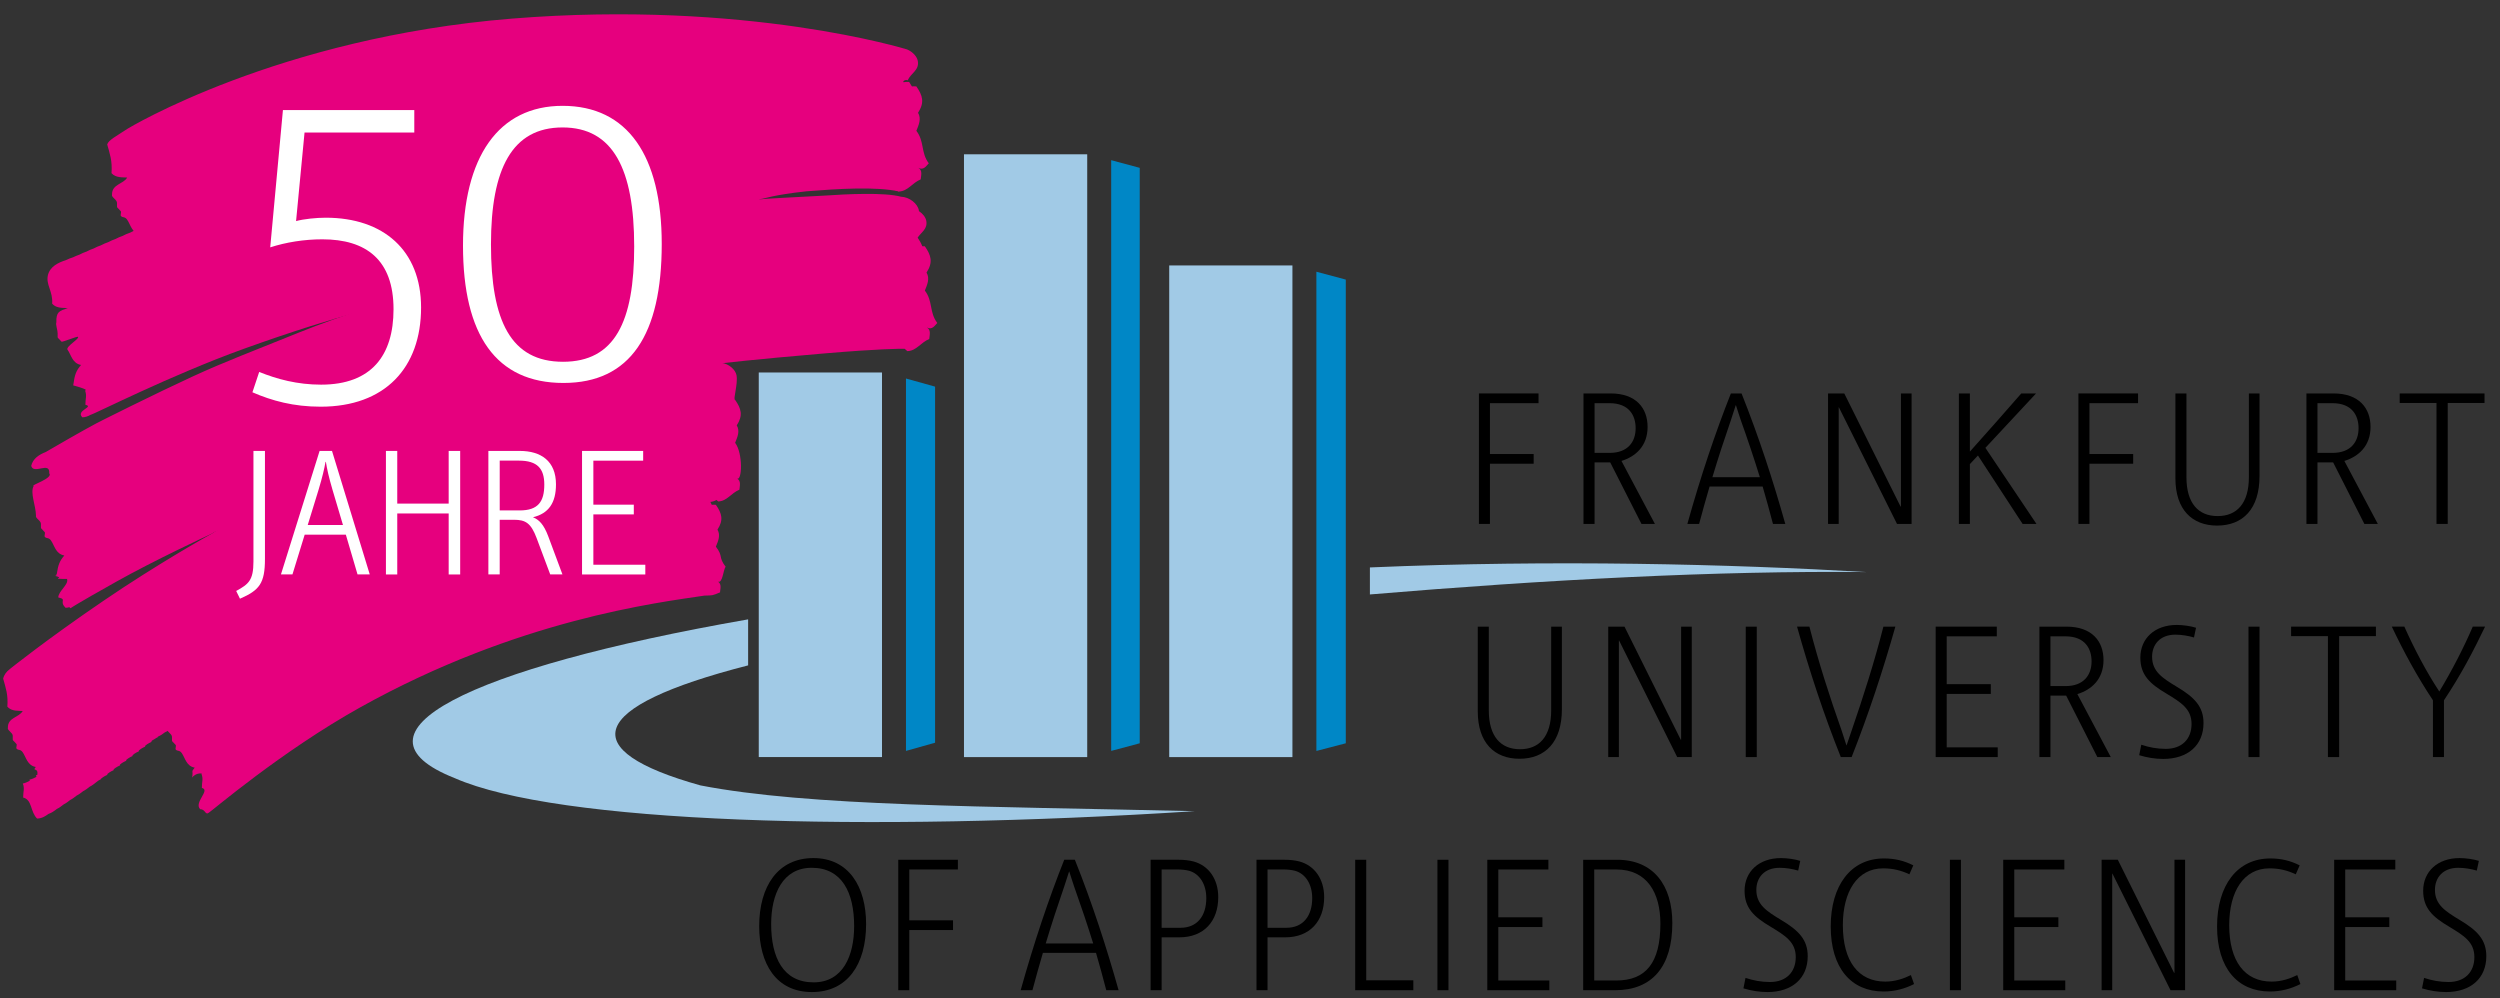 <?xml version="1.0" encoding="UTF-8" standalone="no"?>
<!-- Generator: Adobe Illustrator 16.0.0, SVG Export Plug-In . SVG Version: 6.00 Build 0)  -->

<svg
   xmlns:dc="http://purl.org/dc/elements/1.1/"
   xmlns:cc="http://creativecommons.org/ns#"
   xmlns:rdf="http://www.w3.org/1999/02/22-rdf-syntax-ns#"
   xmlns:svg="http://www.w3.org/2000/svg"
   xmlns="http://www.w3.org/2000/svg"
   xmlns:sodipodi="http://sodipodi.sourceforge.net/DTD/sodipodi-0.dtd"
   xmlns:inkscape="http://www.inkscape.org/namespaces/inkscape"
   version="1.1"
   id="Ebene_1_Kopie_3_Kopie_Kopie_Kopie_Kopie_2"
   x="0px"
   y="0px"
   width="408.89"
   height="163.28"
   viewBox="0 0 408.89 163.28"
   enable-background="new 0 0 841.89 595.28"
   xml:space="preserve"
   sodipodi:docname="FRA_UAS_Logo_50_RZ_2.svg"
   inkscape:version="0.92.5 (2060ec1f9f, 2020-04-08)"><rect x="0" y="0" width="408.89" height="163.28" fill="#333333" stroke="none"/><defs
   id="defs4092" /><sodipodi:namedview
   pagecolor="#ffffff"
   bordercolor="#666666"
   borderopacity="1"
   objecttolerance="10"
   gridtolerance="10"
   guidetolerance="10"
   inkscape:pageopacity="0"
   inkscape:pageshadow="2"
   inkscape:window-width="1920"
   inkscape:window-height="1015"
   id="namedview4090"
   showgrid="false"
   inkscape:object-nodes="false"
   inkscape:zoom="1.1539124"
   inkscape:cx="436.5"
   inkscape:cy="346"
   inkscape:window-x="0"
   inkscape:window-y="0"
   inkscape:window-maximized="1"
   inkscape:current-layer="Ebene_1_Kopie_3_Kopie_Kopie_Kopie_Kopie_2" />
<path
   d="m 117.086,89.407 c 0.362,-0.886 0.808,-1.872 0.258,-2.777 1.031,-1.585 0.724,-2.653 -0.262,-4.067 -0.236,-0.022 -0.458,-0.017 -0.672,0.003 -0.137,-0.35 -0.333,-0.707 -0.582,-1.083 0.53,-1.01 1.725,-1.468 1.482,-2.838 -0.113,-0.644 -0.694,-1.298 -1.434,-1.679 -0.172,-0.651 -0.76,-1.291 -1.51,-1.667 -0.543,-1.072 -2.074,-1.985 -3.457,-1.606 -0.464,-0.109 -0.947,-0.113 -1.413,0.041 -0.463,-0.087 -0.943,-0.075 -1.4,0.1 -0.035,0.012 -0.075,0.024 -0.112,0.036 -0.388,-0.04 -0.782,-0.011 -1.161,0.133 -0.058,0.02 -0.123,0.04 -0.188,0.06 -0.363,-0.026 -0.729,10e-4 -1.083,0.137 -0.058,0.02 -0.122,0.04 -0.187,0.059 -0.362,-0.025 -0.729,0.002 -1.082,0.137 -0.075,0.026 -0.157,0.051 -0.243,0.077 -0.344,-0.017 -0.69,0.011 -1.025,0.139 -0.123,0.042 -0.266,0.084 -0.417,0.126 -0.282,0.006 -0.564,0.04 -0.838,0.145 -0.122,0.042 -0.264,0.084 -0.413,0.125 -0.284,0.005 -0.568,0.04 -0.844,0.145 -0.123,0.042 -0.265,0.084 -0.415,0.125 -0.283,0.005 -0.566,0.04 -0.841,0.145 -0.124,0.043 -0.268,0.085 -0.421,0.127 -0.281,0.006 -0.562,0.042 -0.835,0.146 -0.122,0.042 -0.264,0.083 -0.414,0.125 -0.283,0.005 -0.566,0.04 -0.842,0.145 -0.122,0.042 -0.264,0.084 -0.414,0.126 -0.284,0.005 -0.568,0.04 -0.843,0.146 -0.122,0.042 -0.263,0.083 -0.412,0.125 -0.284,0.005 -0.568,0.04 -0.843,0.146 -0.121,0.042 -0.26,0.083 -0.407,0.124 -0.281,0.007 -0.562,0.042 -0.834,0.146 -0.669,0.231 -1.803,0.43 -2.811,0.871 -0.417,0.121 -0.85,0.266 -1.26,0.451 -0.396,0.116 -0.805,0.255 -1.194,0.429 -0.409,0.119 -0.832,0.263 -1.234,0.445 -0.398,0.116 -0.808,0.256 -1.198,0.432 -0.399,0.117 -0.811,0.256 -1.203,0.433 -0.403,0.118 -0.819,0.259 -1.215,0.437 -0.398,0.116 -0.809,0.255 -1.2,0.431 -0.406,0.119 -0.826,0.261 -1.225,0.441 -0.399,0.117 -0.81,0.257 -1.203,0.433 -0.43,0.125 -0.874,0.277 -1.293,0.473 -0.46,0.138 -0.934,0.305 -1.372,0.526 -0.406,0.127 -0.817,0.281 -1.201,0.476 -0.403,0.126 -0.811,0.279 -1.191,0.472 -0.408,0.128 -0.82,0.283 -1.206,0.479 -0.469,0.148 -0.945,0.332 -1.376,0.573 -0.495,0.166 -0.987,0.375 -1.42,0.653 -0.407,0.15 -0.804,0.333 -1.16,0.563 -0.405,0.149 -0.8,0.332 -1.155,0.561 -0.412,0.151 -0.814,0.338 -1.174,0.572 -0.399,0.148 -0.788,0.329 -1.138,0.554 -0.408,0.15 -0.806,0.334 -1.164,0.565 -0.405,0.149 -0.799,0.332 -1.154,0.561 -0.406,0.149 -0.802,0.333 -1.158,0.562 -0.407,0.15 -0.805,0.334 -1.162,0.565 -0.404,0.149 -0.797,0.332 -1.152,0.56 -0.404,0.149 -0.797,0.332 -1.152,0.559 -0.519,0.192 -1.023,0.437 -1.444,0.767 -0.404,0.17 -0.788,0.38 -1.12,0.642 -0.404,0.171 -0.788,0.381 -1.12,0.644 -0.398,0.168 -0.776,0.375 -1.105,0.633 -0.404,0.171 -0.788,0.381 -1.121,0.643 -0.399,0.169 -0.779,0.376 -1.109,0.634 -0.395,0.167 -0.771,0.371 -1.099,0.624 -0.404,0.169 -0.789,0.377 -1.125,0.636 -0.403,0.169 -0.787,0.376 -1.12,0.635 -0.405,0.169 -0.79,0.378 -1.125,0.638 -0.399,0.167 -0.78,0.373 -1.111,0.628 -0.404,0.168 -0.789,0.376 -1.124,0.635 -0.496,0.208 -0.966,0.471 -1.344,0.821 -0.396,0.187 -0.766,0.413 -1.075,0.698 -0.398,0.188 -0.771,0.415 -1.081,0.702 -0.398,0.188 -0.771,0.416 -1.083,0.704 -0.396,0.187 -0.767,0.413 -1.076,0.699 -0.398,0.188 -0.771,0.415 -1.081,0.702 -0.388,0.183 -0.752,0.403 -1.058,0.681 -0.397,0.185 -0.771,0.408 -1.083,0.69 -0.398,0.185 -0.773,0.408 -1.086,0.691 -0.399,0.185 -0.775,0.409 -1.089,0.693 -0.399,0.185 -0.776,0.409 -1.09,0.693 -0.428,0.199 -0.827,0.444 -1.153,0.758 -0.4,0.193 -0.77,0.431 -1.076,0.728 -0.397,0.192 -0.764,0.429 -1.068,0.725 -0.396,0.192 -0.763,0.429 -1.067,0.724 -0.846,0.41 -1.567,1.011 -1.795,1.98 0.398,1.44 0.825,2.558 0.678,4.523 0.694,0.793 1.829,0.634 2.476,0.697 -0.074,0.129 -0.167,0.241 -0.27,0.342 -0.199,0.12 -0.384,0.252 -0.547,0.406 -0.737,0.451 -1.599,0.785 -1.575,1.959 -0.138,0.388 0.788,0.771 0.788,1.301 0.003,1.019 -0.096,0.468 0.602,1.312 0.123,0.149 -0.113,0.615 0.019,0.754 0.281,0.307 0.589,0.051 0.955,0.548 0.567,0.76 0.734,2.155 2.142,2.407 -0.66,0.785 -0.211,0.358 -0.422,1.623 0.721,-0.96 1.909,-0.634 1.531,-0.576 0.325,0.858 0.045,1.282 0.056,2.269 1.477,0.342 -1.381,2.399 -0.265,3.49 0.873,-0.025 0.798,1.048 1.421,0.548 0.383,-0.179 11.819,-10.008 24.723,-17.202 25.831,-14.402 48.583,-17.125 56.333,-18.292 1.406,-0.04 1.207,0.022 2.532,-0.522 0.048,-0.598 0.325,-1.378 -0.368,-1.784 0.81,0.438 0.896,-1.985 1.295,-2.402 -1.266,-1.685 -0.328,-1.626 -1.601,-3.298 z"
   id="path3949"
   inkscape:connector-curvature="0"
   style="clip-rule:evenodd;fill:#e6007e;fill-rule:evenodd"
   sodipodi:nodetypes="ccccccccccccccccccccccccccccccccccccccccccccccccccccccccccccccccccccccccccccccccccccccccccccccccccccccccccccccc" />
<path
   d="m 146.713,20.43 c 0.401,-0.982 0.896,-2.076 0.285,-3.08 1.145,-1.758 0.803,-2.942 -0.289,-4.511 -0.356,-0.034 -0.682,-0.006 -0.995,0.044 -0.087,-0.139 -0.174,-0.276 -0.275,-0.421 -0.403,-0.038 -0.769,10e-4 -1.118,0.066 -0.053,-0.08 -0.099,-0.158 -0.156,-0.24 -0.417,-0.04 -10.842,-6.647 -11.27,-6.515 -0.424,-0.081 -0.858,-0.064 -1.281,0.065 -0.424,-0.081 -0.858,-0.065 -1.282,0.063 -0.425,-0.081 -0.862,-0.066 -1.286,0.064 -0.478,-0.09 -0.972,-0.078 -1.444,0.103 -0.042,0.015 -0.091,0.029 -0.137,0.043 -0.379,-0.031 -0.763,-0.002 -1.132,0.139 -0.283,0.098 -0.651,0.191 -1.056,0.297 -0.061,0.018 -0.123,0.02 -0.183,0.042 -0.045,0.016 -0.097,0.031 -0.146,0.046 -0.144,0.04 -0.29,0.082 -0.438,0.126 -0.135,0.036 -0.279,0.074 -0.428,0.113 -0.076,0.021 -0.154,0.024 -0.229,0.053 -0.056,0.019 -0.118,0.038 -0.18,0.057 -0.118,0.033 -0.238,0.067 -0.359,0.104 -0.135,0.037 -0.279,0.074 -0.428,0.113 -0.091,0.023 -0.183,0.029 -0.272,0.063 -0.065,0.022 -0.138,0.045 -0.211,0.067 -0.09,0.025 -0.181,0.051 -0.273,0.079 -0.167,0.045 -0.345,0.092 -0.534,0.142 -0.074,0.021 -0.149,0.024 -0.223,0.052 -0.055,0.019 -0.118,0.038 -0.179,0.057 -0.122,0.034 -0.245,0.069 -0.37,0.107 -0.154,0.042 -0.32,0.085 -0.491,0.13 -0.066,0.019 -0.135,0.021 -0.2,0.046 -0.049,0.017 -0.105,0.034 -0.159,0.051 -0.136,0.037 -0.273,0.077 -0.414,0.119 -0.123,0.033 -0.253,0.067 -0.387,0.102 -0.093,0.024 -0.188,0.03 -0.279,0.065 -0.067,0.023 -0.143,0.046 -0.219,0.069 -0.082,0.023 -0.165,0.046 -0.249,0.071 -0.164,0.045 -0.34,0.091 -0.526,0.14 -0.082,0.022 -0.166,0.026 -0.247,0.057 -0.06,0.021 -0.126,0.041 -0.192,0.061 -0.113,0.031 -0.227,0.064 -0.342,0.099 -0.144,0.039 -0.298,0.08 -0.457,0.121 -0.083,0.022 -0.168,0.027 -0.25,0.058 -0.062,0.021 -0.13,0.042 -0.199,0.063 -0.102,0.028 -0.205,0.058 -0.309,0.089 -0.159,0.043 -0.331,0.088 -0.51,0.136 -0.074,0.021 -0.149,0.023 -0.222,0.051 -0.053,0.019 -0.113,0.036 -0.171,0.054 -0.129,0.036 -0.26,0.073 -0.393,0.113 -0.153,0.042 -0.318,0.084 -0.489,0.129 -0.062,0.018 -0.125,0.02 -0.187,0.043 -0.044,0.016 -0.096,0.03 -0.144,0.046 -0.147,0.04 -0.297,0.083 -0.45,0.129 -0.106,0.028 -0.216,0.057 -0.331,0.087 -0.106,0.025 -0.213,0.034 -0.317,0.073 -0.075,0.026 -0.157,0.051 -0.242,0.077 -0.063,0.017 -0.125,0.035 -0.189,0.053 -0.172,0.048 -0.357,0.097 -0.554,0.149 -0.084,0.022 -0.171,0.027 -0.254,0.059 -0.062,0.021 -0.133,0.043 -0.203,0.064 -0.1,0.027 -0.2,0.056 -0.301,0.086 -0.171,0.046 -0.356,0.095 -0.551,0.146 -0.06,0.018 -0.122,0.02 -0.181,0.042 -0.042,0.015 -0.091,0.029 -0.136,0.043 -0.158,0.043 -0.319,0.089 -0.482,0.139 -0.583,0.156 -1.302,0.331 -1.989,0.601 -0.457,0.125 -0.942,0.273 -1.406,0.471 -0.401,0.114 -0.819,0.25 -1.22,0.42 -0.402,0.115 -0.821,0.25 -1.222,0.422 -0.396,0.113 -0.808,0.247 -1.204,0.415 -0.399,0.113 -0.814,0.248 -1.214,0.417 -0.405,0.115 -0.828,0.252 -1.233,0.426 -0.396,0.113 -0.81,0.247 -1.206,0.416 -0.398,0.113 -0.813,0.248 -1.211,0.417 -0.404,0.115 -0.824,0.251 -1.227,0.423 -0.398,0.114 -0.812,0.248 -1.209,0.417 -0.396,0.113 -0.807,0.246 -1.202,0.413 -0.329,0.094 -0.669,0.202 -1.003,0.332 -0.365,0.099 -0.75,0.214 -1.129,0.355 -0.389,0.104 -0.805,0.226 -1.214,0.376 -0.395,0.106 -0.818,0.229 -1.235,0.383 -0.393,0.105 -0.813,0.228 -1.227,0.38 -0.392,0.105 -0.812,0.227 -1.225,0.379 -0.135,0.036 -0.274,0.075 -0.416,0.116 -0.276,0 -0.552,0.034 -0.823,0.124 -0.424,-0.068 -0.859,-0.038 -1.279,0.101 -0.424,-0.069 -0.858,-0.04 -1.279,0.099 -0.448,-0.072 -0.909,-0.043 -1.351,0.119 -0.434,-0.057 -0.878,-0.025 -1.303,0.137 -0.019,0.006 -0.041,0.013 -0.061,0.019 -0.406,-0.041 -0.819,-0.011 -1.216,0.14 -0.021,0.007 -0.047,0.015 -0.069,0.022 -0.403,-0.04 -0.813,-0.01 -1.208,0.14 -0.021,0.007 -0.045,0.014 -0.066,0.021 -0.404,-0.04 -0.814,-0.01 -1.209,0.141 -0.02,0.007 -0.043,0.014 -0.064,0.021 -0.405,-0.041 -0.816,-0.011 -1.212,0.141 -0.021,0.007 -0.045,0.014 -0.067,0.021 -0.404,-0.04 -0.815,-0.011 -1.21,0.141 -0.015,0.005 -0.033,0.01 -0.048,0.015 -0.4,-0.038 -0.807,-0.008 -1.197,0.141 -0.11,0.038 -0.236,0.076 -0.369,0.113 -0.288,0.008 -0.576,0.044 -0.856,0.151 -0.147,0.051 -0.319,0.101 -0.504,0.151 -0.25,0.017 -0.5,0.062 -0.743,0.154 -0.146,0.051 -0.317,0.1 -0.501,0.15 -0.252,0.017 -0.503,0.061 -0.749,0.154 -0.147,0.051 -0.32,0.101 -0.505,0.152 -0.25,0.017 -0.5,0.062 -0.744,0.155 -0.147,0.051 -0.319,0.101 -0.505,0.151 -0.25,0.017 -0.5,0.062 -0.743,0.155 -0.146,0.051 -0.316,0.1 -0.5,0.15 -0.252,0.017 -0.504,0.061 -0.75,0.155 -0.147,0.051 -0.318,0.1 -0.503,0.15 -0.251,0.017 -0.502,0.062 -0.747,0.155 -0.146,0.051 -0.318,0.1 -0.502,0.15 -0.251,0.017 -0.501,0.062 -0.746,0.155 -0.146,0.051 -0.316,0.1 -0.5,0.15 -0.252,0.017 -0.504,0.061 -0.75,0.155 -0.148,0.051 -0.32,0.101 -0.506,0.151 -0.25,0.018 -0.5,0.062 -0.743,0.155 -0.142,0.049 -0.308,0.098 -0.485,0.146 -0.233,0.021 -0.466,0.07 -0.692,0.157 -0.695,0.242 -1.877,0.449 -2.925,0.91 -0.4,0.117 -0.813,0.255 -1.208,0.429 -0.402,0.117 -0.816,0.256 -1.213,0.43 -0.398,0.116 -0.809,0.254 -1.202,0.426 -0.406,0.118 -0.826,0.259 -1.228,0.436 -0.396,0.115 -0.804,0.252 -1.196,0.424 -0.408,0.118 -0.829,0.259 -1.232,0.437 -0.4,0.117 -0.813,0.256 -1.208,0.43 -0.4,0.117 -0.812,0.255 -1.207,0.428 -0.402,0.117 -0.817,0.256 -1.214,0.431 -0.399,0.116 -0.81,0.254 -1.204,0.426 -0.405,0.118 -0.824,0.258 -1.225,0.434 -0.4,0.117 -0.812,0.256 -1.208,0.429 -0.403,0.117 -0.818,0.257 -1.216,0.432 -0.402,0.117 -0.816,0.256 -1.213,0.431 -0.402,0.117 -0.816,0.256 -1.213,0.431 -0.579,0.171 -1.181,0.387 -1.712,0.694 -0.404,0.14 -0.804,0.308 -1.171,0.519 -0.412,0.143 -0.82,0.313 -1.192,0.53 -0.401,0.14 -0.799,0.308 -1.164,0.518 -0.405,0.141 -0.808,0.309 -1.175,0.522 -0.41,0.142 -0.815,0.312 -1.186,0.527 -0.398,0.139 -0.792,0.305 -1.154,0.513 -0.411,0.142 -0.819,0.312 -1.192,0.529 -0.404,0.14 -0.803,0.309 -1.169,0.52 -0.403,0.14 -0.803,0.308 -1.169,0.519 -0.408,0.142 -0.813,0.311 -1.184,0.525 -0.396,0.137 -0.787,0.302 -1.147,0.507 -0.396,0.136 -0.788,0.299 -1.15,0.502 -0.404,0.138 -0.806,0.303 -1.176,0.51 -0.41,0.139 -0.816,0.307 -1.191,0.517 -0.403,0.137 -0.803,0.302 -1.173,0.509 -0.408,0.139 -0.813,0.305 -1.187,0.515 -0.405,0.138 -0.807,0.304 -1.178,0.512 -0.406,0.138 -0.809,0.304 -1.181,0.513 -0.407,0.138 -0.811,0.305 -1.183,0.513 -0.404,0.137 -0.805,0.302 -1.174,0.509 -0.343,0.116 -0.685,0.253 -1.007,0.417 -0.397,0.127 -0.798,0.279 -1.174,0.468 -1.287,0.407 -2.631,1.063 -2.963,2.473 -0.364,1.566 0.85,2.634 0.697,4.658 0.716,0.815 1.884,0.653 2.55,0.718 -1.39,0.474 -1.9,0.581 -1.866,2.325 -0.141,0.399 0.215,1.259 0.214,1.803 0.004,1.05 -0.098,0.483 0.619,1.352 0.127,0.154 2.575,-0.917 2.709,-0.775 0.29,0.315 -2.083,1.604 -1.706,2.115 0.583,0.783 0.756,2.221 2.204,2.48 -0.787,0.935 -1.038,1.52 -1.278,3.333 -0.004,0.002 -0.008,0.004 -0.012,0.007 -0.519,-0.138 2.803,0.708 1.944,0.839 0.334,0.885 0.047,1.322 0.058,2.337 1.521,0.351 -1.649,0.926 -0.501,2.049 0.522,-0.015 0.953,-0.183 1.352,-0.414 0.472,-0.039 13.073,-6.475 25.122,-10.814 16.315,-5.876 24.275,-7.336 24.285,-7.328 3.242,-1.075 8.982,-2.904 9.333,-3.083 0.016,0.015 0.011,-0.529 0.027,-0.514 0.42,-0.012 0.783,-0.118 1.116,-0.279 0.043,0.041 0.086,0.07 0.129,0.112 0.43,-0.012 0.799,-0.125 1.139,-0.293 0.046,0.043 0.092,0.075 0.139,0.12 0.43,-0.012 0.798,-0.125 1.137,-0.292 0.046,0.043 0.093,0.075 0.139,0.121 0.429,-0.012 0.797,-0.124 1.136,-0.292 0.046,0.043 0.092,0.075 0.138,0.12 0.43,-0.012 0.799,-0.125 1.139,-0.293 0.046,0.044 0.092,0.075 0.139,0.121 0.429,-0.012 0.797,-0.124 1.135,-0.292 0.047,0.044 0.094,0.076 0.141,0.123 0.417,-0.012 0.777,-0.117 1.108,-0.277 0.053,0.049 0.105,0.085 0.158,0.137 0.41,-0.012 0.764,-0.114 1.09,-0.27 0.061,0.057 0.121,0.099 0.182,0.158 0.412,-0.012 0.769,-0.115 1.097,-0.272 0.062,0.058 0.124,0.101 0.187,0.162 0.413,-0.012 0.77,-0.115 1.098,-0.273 0.062,0.057 0.123,0.1 0.185,0.161 0.455,-0.013 0.84,-0.142 1.195,-0.328 0.039,0.037 0.077,0.062 0.115,0.1 0.52,-0.015 0.948,-0.183 1.344,-0.414 0.481,-0.026 0.886,-0.179 1.259,-0.394 0.468,-0.032 0.865,-0.181 1.23,-0.392 0.467,-0.032 0.864,-0.181 1.229,-0.392 0.465,-0.032 0.86,-0.18 1.223,-0.39 0.47,-0.032 0.869,-0.182 1.236,-0.396 0.477,-0.033 0.88,-0.188 1.251,-0.407 0.491,-0.039 0.906,-0.205 1.287,-0.438 0.467,-0.049 0.867,-0.21 1.234,-0.437 0.46,-0.051 0.855,-0.211 1.218,-0.436 0.455,-0.052 0.848,-0.209 1.207,-0.431 0.459,-0.051 0.854,-0.21 1.216,-0.434 0.459,-0.052 0.855,-0.211 1.217,-0.436 0.456,-0.052 0.849,-0.209 1.208,-0.432 0.458,-0.051 0.852,-0.209 1.213,-0.433 0.462,-0.051 0.859,-0.212 1.223,-0.438 0.457,-0.052 0.849,-0.21 1.209,-0.433 0.458,-0.051 0.852,-0.209 1.213,-0.433 0.436,-0.048 0.812,-0.195 1.159,-0.401 0.404,-0.036 0.757,-0.156 1.081,-0.332 0.474,-0.014 0.87,-0.156 1.236,-0.355 l 0.003,0.003 c 0.474,-0.014 0.87,-0.156 1.236,-0.356 0.001,10e-4 0.002,0.002 0.004,0.003 0.474,-0.014 0.871,-0.156 1.237,-0.356 0.001,0 0.001,10e-4 0.002,10e-4 0.474,-0.014 0.87,-0.156 1.237,-0.355 10e-4,0 10e-4,10e-4 0.002,0.002 0.474,-0.014 0.87,-0.156 1.236,-0.356 10e-4,10e-4 0.002,0.002 0.004,0.003 0.475,-0.014 0.871,-0.156 1.237,-0.357 0.001,0.001 0.002,0.001 0.003,0.002 0.473,-0.014 0.869,-0.155 1.234,-0.355 0.001,0.001 0.002,0.002 0.004,0.003 0.474,-0.014 0.871,-0.156 1.237,-0.356 l 0.003,0.003 c 0.474,-0.014 0.87,-0.156 1.236,-0.357 0.001,10e-4 0.002,10e-4 0.003,0.002 0.474,-0.014 0.869,-0.156 1.235,-0.356 0.001,10e-4 0.002,0.002 0.004,0.003 0.475,-0.014 1.837,-0.657 7.438,-1.253 5.262,-0.422 11.322,-0.79 15.089,0.019 0.382,-0.011 -1.019,-1.985 0.449,-2.588 0.054,-0.663 0.361,-1.528 -0.408,-1.979 0.897,0.487 1.348,-0.305 1.788,-0.768 -1.399,-1.854 -0.711,-3.686 -2.122,-5.54 z"
   id="path3951"
   inkscape:connector-curvature="0"
   style="clip-rule:evenodd;fill:#e6007e;fill-rule:evenodd"
   sodipodi:nodetypes="cccccccccccccccccccccccccccccccccccccccccccccccccccccccccccccccccccccccccccccccccccccccccccccccccccccccccccccccccccccccccccccccccccccccccccccccccccccccccccccccccccccccccccccccccccccccccccccccccccccccccccccccccccccccccccccccccccccccccccccccccccccccccc" />
<path
   d="m 149.878,21.393 c 0.384,-0.94 0.855,-1.986 0.272,-2.945 1.095,-1.682 0.768,-2.814 -0.276,-4.314 -0.253,-0.024 -0.492,-0.019 -0.722,0.003 -0.133,-0.237 -0.281,-0.478 -0.458,-0.731 -0.339,-0.032 -0.649,-0.007 -0.948,0.039 -0.09,-0.144 0.263,-0.484 0.717,-0.314 0.516,-1.18 1.92,-1.634 1.652,-3.152 -0.132,-0.751 -0.86,-1.518 -1.757,-1.894 0,0 -26.216,-8.133 -64.575,-5.046 -38.359,3.087 -62.887,17.996 -62.887,17.996 -1.902,1.258 -3.195,1.9 -3.359,2.6 0.413,1.492 0.854,2.647 0.701,4.683 0.719,0.82 1.894,0.656 2.563,0.722 -0.639,1.113 -2.512,1.051 -2.478,2.804 -0.141,0.401 0.817,0.8 0.816,1.346 0.003,1.055 -0.098,0.485 0.622,1.359 0.128,0.154 -0.116,0.637 0.02,0.78 0.291,0.317 0.61,0.053 0.99,0.566 0.587,0.786 0.759,2.232 2.216,2.491 -0.793,0.942 -1.045,1.53 -1.286,3.359 -0.521,-0.152 -1.462,0.711 -2.331,0.843 0.337,0.89 0.047,1.328 0.058,2.35 1.53,0.353 2.616,0.931 3.771,2.06 0.455,-0.013 0.842,-0.14 1.198,-0.324 0.016,0.016 0.032,0.026 0.049,0.042 0.464,-0.013 0.857,-0.145 1.22,-0.334 0.005,0.005 0.01,0.008 0.015,0.013 0.583,-0.016 1.055,-0.216 1.491,-0.489 0.448,-0.063 0.838,-0.223 1.196,-0.446 0.463,-0.064 0.864,-0.231 1.233,-0.465 0.472,-0.071 0.881,-0.248 1.256,-0.493 0.443,-0.079 0.832,-0.25 1.189,-0.484 0.445,-0.078 0.834,-0.25 1.193,-0.485 0.443,-0.078 0.831,-0.25 1.188,-0.483 0.444,-0.078 0.833,-0.25 1.192,-0.484 0.444,-0.078 0.833,-0.25 1.192,-0.485 0.443,-0.079 0.83,-0.25 1.188,-0.484 0.456,-0.08 0.854,-0.257 1.22,-0.5 0.458,-0.086 0.857,-0.271 1.227,-0.52 0.413,-0.084 0.778,-0.252 1.117,-0.474 0.441,-0.082 0.829,-0.256 1.187,-0.492 0.439,-0.081 0.825,-0.252 1.181,-0.486 0.447,-0.08 0.838,-0.254 1.198,-0.491 0.444,-0.081 0.833,-0.255 1.192,-0.491 0.443,-0.08 0.831,-0.253 1.189,-0.488 0.444,-0.08 0.833,-0.253 1.191,-0.489 0.447,-0.08 0.838,-0.254 1.198,-0.492 0.443,-0.08 0.832,-0.254 1.19,-0.49 0.444,-0.08 0.833,-0.253 1.191,-0.489 0.446,-0.08 0.835,-0.254 1.195,-0.492 0.443,-0.08 0.832,-0.254 1.19,-0.49 0.318,-0.057 0.609,-0.161 0.877,-0.307 0.387,-0.028 0.731,-0.127 1.044,-0.282 0.004,0.003 0.008,0.006 0.012,0.01 0.465,-0.013 0.858,-0.145 1.221,-0.333 0.01,0.009 0.019,0.016 0.029,0.025 0.465,-0.013 0.858,-0.145 1.222,-0.334 0.01,0.01 0.02,0.016 0.029,0.025 0.465,-0.013 0.858,-0.145 1.221,-0.334 0.01,0.01 0.02,0.016 0.03,0.026 0.465,-0.013 0.858,-0.145 1.221,-0.334 0.01,0.009 0.019,0.015 0.028,0.024 0.465,-0.014 0.859,-0.146 1.222,-0.335 0.01,0.01 0.02,0.016 0.03,0.026 0.465,-0.014 0.858,-0.146 1.222,-0.335 0.009,0.009 0.019,0.016 0.028,0.025 0.465,-0.013 0.858,-0.145 1.221,-0.334 0.01,0.01 0.02,0.016 0.03,0.026 0.466,-0.013 0.859,-0.146 1.223,-0.336 0.009,0.009 0.019,0.015 0.028,0.024 0.465,-0.013 0.858,-0.145 1.221,-0.334 0.01,0.01 0.02,0.016 0.029,0.026 0.465,-0.013 0.859,-0.146 1.222,-0.335 0.01,0.01 0.02,0.016 0.03,0.026 0.465,-0.013 0.857,-0.145 1.22,-0.334 0.01,0.01 0.02,0.016 0.03,0.026 0.427,-0.012 0.796,-0.12 1.134,-0.285 0.017,0.016 0.033,0.026 0.049,0.042 0.391,-0.011 0.729,-0.108 1.043,-0.25 0.054,0.051 0.108,0.088 0.163,0.142 0.416,-0.012 0.775,-0.116 1.106,-0.273 0.06,0.055 0.119,0.096 0.178,0.155 0.414,-0.012 0.771,-0.116 1.101,-0.272 0.06,0.056 0.12,0.098 0.18,0.157 0.415,-0.012 0.773,-0.116 1.103,-0.273 0.06,0.056 0.12,0.098 0.18,0.157 0.415,-0.012 0.774,-0.116 1.104,-0.273 0.06,0.056 0.119,0.097 0.179,0.155 0.415,-0.012 0.773,-0.116 1.103,-0.273 0.06,0.056 0.12,0.098 0.18,0.157 0.415,-0.012 0.773,-0.116 1.103,-0.273 0.06,0.055 0.119,0.096 0.178,0.155 0.416,-0.012 0.775,-0.116 1.105,-0.273 0.06,0.056 0.12,0.097 0.18,0.156 0.415,-0.012 0.774,-0.116 1.104,-0.274 0.06,0.056 0.119,0.097 0.179,0.156 0.414,-0.012 0.772,-0.115 1.102,-0.272 0.06,0.056 0.12,0.097 0.18,0.156 0.416,-0.012 0.774,-0.116 1.105,-0.274 0.06,0.056 0.119,0.097 0.179,0.156 0.414,-0.012 0.772,-0.116 1.102,-0.273 0.061,0.056 0.12,0.098 0.181,0.157 0.415,-0.012 0.773,-0.116 1.103,-0.273 0.06,0.056 0.12,0.098 0.181,0.157 0.414,-0.012 0.772,-0.116 1.102,-0.273 0.06,0.056 0.12,0.098 0.181,0.157 0.415,-0.012 0.774,-0.116 1.104,-0.274 0.06,0.057 0.12,0.098 0.181,0.157 0.415,-0.012 0.772,-0.116 1.102,-0.274 0.06,0.057 0.121,0.098 0.181,0.158 0.415,-0.012 0.774,-0.116 1.104,-0.274 0.06,0.056 0.119,0.097 0.179,0.155 0.404,-0.011 0.753,-0.112 1.076,-0.264 0.063,0.059 0.126,0.103 0.19,0.165 0.381,-0.011 0.711,-0.106 1.018,-0.244 0.084,0.077 0.168,0.137 0.253,0.22 0.386,-0.011 0.719,-0.107 1.029,-0.248 0.086,0.078 0.171,0.139 0.257,0.223 0.385,-0.011 0.718,-0.107 1.028,-0.247 0.086,0.079 0.172,0.14 0.258,0.225 0.386,-0.011 0.72,-0.107 1.03,-0.248 0.086,0.079 0.172,0.14 0.259,0.225 0.385,-0.011 0.719,-0.107 1.029,-0.248 0.086,0.079 0.172,0.14 0.258,0.225 0.385,-0.011 0.718,-0.107 1.027,-0.247 0.086,0.078 0.172,0.14 0.259,0.225 0.385,-0.011 0.718,-0.107 1.028,-0.248 0.086,0.079 0.172,0.141 0.259,0.226 0.386,-0.011 0.721,-0.107 1.031,-0.249 0.086,0.079 0.172,0.14 0.258,0.225 0.384,-0.011 0.717,-0.107 1.026,-0.248 0.086,0.079 0.172,0.14 0.259,0.225 0.386,-0.011 0.72,-0.107 1.03,-0.249 0.086,0.079 0.171,0.14 0.258,0.224 0.386,-0.011 0.719,-0.107 1.029,-0.248 0.086,0.078 0.171,0.139 0.257,0.224 0.386,-0.011 0.72,-0.107 1.029,-0.248 0.086,0.078 0.172,0.14 0.259,0.225 0.385,-0.011 0.719,-0.107 1.028,-0.248 0.086,0.078 0.172,0.14 0.259,0.225 0.385,-0.011 0.719,-0.107 1.028,-0.249 0.086,0.079 0.172,0.14 0.259,0.225 0.386,-0.011 0.72,-0.107 1.029,-0.249 0.086,0.079 0.172,0.14 0.259,0.225 0.384,-0.011 0.717,-0.107 1.025,-0.248 0.086,0.079 0.173,0.141 0.26,0.226 0.386,-0.011 0.72,-0.108 1.029,-0.25 0.086,0.079 0.172,0.14 0.259,0.225 0.388,-0.011 0.723,-0.108 1.034,-0.251 0.084,0.077 0.168,0.137 0.253,0.22 0.372,-0.011 0.695,-0.104 0.995,-0.237 0.097,0.087 0.193,0.158 0.291,0.253 0.368,-0.011 0.687,-0.102 0.984,-0.233 0.1,0.09 0.201,0.164 0.302,0.262 0.357,-0.01 0.667,-0.099 0.958,-0.223 0.108,0.097 0.216,0.176 0.326,0.283 0.335,-0.01 0.627,-0.091 0.902,-0.203 0.125,0.11 0.25,0.203 0.375,0.326 0.336,-0.01 0.628,-0.092 0.904,-0.204 0.125,0.11 0.25,0.203 0.375,0.326 0.335,-0.01 0.627,-0.091 0.902,-0.204 0.125,0.11 0.25,0.204 0.376,0.327 0.336,-0.01 0.628,-0.091 0.904,-0.204 0.125,0.11 0.251,0.205 0.377,0.328 0.336,-0.01 0.629,-0.091 0.904,-0.204 0.125,0.11 0.25,0.203 0.375,0.326 0.336,-0.01 0.628,-0.092 0.904,-0.204 0.125,0.11 0.25,0.204 0.376,0.327 0.336,-0.01 0.628,-0.092 0.903,-0.205 0.125,0.11 0.25,0.204 0.376,0.327 0.336,-0.01 0.629,-0.092 0.905,-0.205 0.125,0.11 0.25,0.204 0.376,0.327 0.335,-0.01 0.626,-0.091 0.901,-0.204 0.125,0.11 0.25,0.205 0.377,0.328 0.336,-0.01 0.628,-0.092 0.903,-0.205 0.125,0.11 0.25,0.204 0.377,0.328 0.327,-0.009 0.611,-0.088 0.88,-0.196 0.132,0.115 0.264,0.215 0.396,0.345 0.326,-0.009 0.609,-0.088 0.877,-0.196 0.132,0.115 0.264,0.215 0.397,0.345 0.326,-0.009 0.609,-0.088 0.877,-0.196 0.132,0.115 0.265,0.216 0.398,0.346 0.325,-0.009 0.608,-0.088 0.875,-0.195 0.133,0.115 0.266,0.216 0.399,0.347 0.325,-0.009 0.608,-0.088 0.875,-0.196 0.133,0.116 0.266,0.217 0.4,0.348 0.299,-0.009 0.561,-0.079 0.81,-0.173 0.15,0.129 0.301,0.245 0.453,0.394 0.298,-0.008 0.558,-0.078 0.806,-0.172 0.152,0.129 0.303,0.247 0.456,0.396 0.298,-0.008 0.559,-0.079 0.806,-0.173 0.152,0.13 2.773,0.798 2.961,0.981 1.492,-0.043 2.178,-1.411 3.582,-1.987 0.051,-0.634 0.345,-1.462 -0.391,-1.894 0.857,0.466 1.288,-0.291 1.71,-0.733 -1.335,-1.792 -0.677,-3.543 -2.027,-5.317 z"
   id="path3953"
   inkscape:connector-curvature="0"
   style="clip-rule:evenodd;fill:#e6007e;fill-rule:evenodd"
   sodipodi:nodetypes="cccccccccsccccccccccccccccccccccccccccccccccccccccccccccccccccccccccccccccccccccccccccccccccccccccccccccccccccccccccccccccccccccccccccccccccccccccccccccccccccccccccccccccccccccccccccccccccccccccccc" />
<path
   d="m 120.546,78.267 c 0.83,0.451 0.993,-4.129 -0.312,-5.845 0.371,-0.908 0.827,-1.92 0.264,-2.848 1.06,-1.626 0.743,-2.722 -0.268,-4.173 -0.38,-0.036 0.493,-2.55 0.234,-4.019 -0.166,-0.937 -1.284,-1.906 -2.486,-2.039 -0.457,-0.311 -0.997,-0.513 -1.555,-0.54 -0.646,-0.373 -1.426,-0.533 -2.163,-0.319 -0.44,-0.105 -0.897,-0.109 -1.342,0.027 -0.477,-0.104 -0.975,-0.105 -1.449,0.076 -0.072,0.025 -0.167,0.049 -0.249,0.074 -0.342,-0.021 -0.686,0.006 -1.019,0.134 -0.069,0.024 -0.16,0.047 -0.239,0.071 -0.344,-0.021 -0.692,0.005 -1.027,0.134 -0.07,0.024 -0.161,0.048 -0.241,0.072 -0.345,-0.021 -0.693,0.007 -1.029,0.135 -0.089,0.031 -0.202,0.061 -0.306,0.091 -0.322,-0.01 -0.645,0.018 -0.957,0.137 -0.147,0.051 -0.32,0.101 -0.508,0.152 -0.25,0.013 -0.499,0.051 -0.741,0.144 -0.147,0.051 -0.318,0.101 -0.505,0.151 -0.25,0.013 -0.5,0.052 -0.743,0.145 -0.146,0.051 -0.316,0.1 -0.501,0.149 -0.252,0.013 -0.504,0.052 -0.749,0.146 -0.144,0.05 -0.311,0.098 -0.492,0.147 -0.254,0.012 -0.508,0.051 -0.755,0.145 -0.145,0.05 -0.315,0.099 -0.499,0.149 -0.252,0.013 -0.504,0.052 -0.749,0.146 -0.145,0.05 -0.315,0.099 -0.499,0.149 -0.253,0.013 -0.506,0.052 -0.752,0.146 -0.145,0.05 -0.314,0.099 -0.497,0.149 -0.253,0.013 -0.505,0.052 -0.751,0.146 -0.145,0.05 -0.313,0.099 -0.497,0.148 -0.253,0.013 -0.505,0.053 -0.751,0.146 -0.145,0.05 -0.314,0.099 -0.498,0.149 -0.253,0.013 -0.506,0.053 -0.752,0.147 -0.143,0.05 -0.31,0.098 -0.49,0.146 -0.255,0.013 -0.51,0.053 -0.758,0.147 -0.145,0.05 -0.313,0.099 -0.495,0.148 -0.254,0.014 -0.507,0.053 -0.754,0.148 -0.138,0.048 -0.299,0.094 -0.472,0.142 -0.257,0.013 -0.513,0.052 -0.763,0.147 -0.164,0.057 -0.356,0.112 -0.567,0.168 -0.222,0.02 -0.443,0.068 -0.659,0.151 -0.684,0.237 -1.854,0.439 -2.877,0.903 -0.433,0.126 -0.881,0.279 -1.301,0.478 -0.402,0.121 -0.814,0.264 -1.203,0.448 -0.405,0.122 -0.819,0.267 -1.21,0.451 -0.403,0.121 -0.815,0.266 -1.205,0.45 -0.4,0.12 -0.81,0.264 -1.197,0.446 -0.406,0.122 -0.822,0.267 -1.215,0.453 -0.4,0.12 -0.808,0.263 -1.195,0.445 -0.407,0.122 -0.824,0.268 -1.217,0.454 -0.4,0.121 -0.809,0.264 -1.196,0.446 -0.402,0.121 -0.813,0.265 -1.202,0.448 -0.406,0.122 -0.821,0.267 -1.213,0.452 -0.403,0.121 -0.814,0.265 -1.204,0.449 -0.402,0.121 -0.813,0.265 -1.202,0.448 -0.408,0.123 -0.827,0.269 -1.221,0.456 -0.456,0.137 -0.922,0.305 -1.354,0.526 -0.424,0.134 -0.852,0.299 -1.249,0.507 -0.403,0.13 -0.809,0.288 -1.186,0.485 -0.405,0.13 -0.812,0.288 -1.19,0.486 -0.407,0.131 -0.816,0.29 -1.197,0.49 -0.403,0.13 -0.808,0.287 -1.185,0.485 -0.417,0.134 -0.835,0.298 -1.223,0.505 -0.521,0.17 -1.044,0.386 -1.501,0.678 -0.4,0.147 -0.791,0.327 -1.143,0.55 -0.408,0.149 -0.807,0.332 -1.166,0.561 -0.403,0.147 -0.796,0.328 -1.151,0.553 -0.405,0.148 -0.8,0.329 -1.158,0.555 -0.408,0.149 -0.807,0.332 -1.167,0.561 -0.402,0.147 -0.795,0.327 -1.15,0.551 -0.408,0.149 -0.808,0.332 -1.167,0.561 -0.404,0.148 -0.799,0.329 -1.155,0.555 -0.405,0.148 -0.802,0.329 -1.16,0.556 -0.408,0.149 -0.806,0.332 -1.166,0.56 -0.401,0.147 -0.794,0.327 -1.148,0.551 -0.41,0.15 -0.811,0.333 -1.172,0.563 -0.403,0.147 -0.796,0.328 -1.152,0.552 -0.405,0.148 -0.801,0.33 -1.159,0.556 -0.408,0.149 -0.806,0.332 -1.165,0.56 -0.404,0.148 -0.799,0.329 -1.156,0.554 -0.407,0.149 -0.805,0.332 -1.164,0.559 -0.405,0.148 -0.801,0.33 -1.158,0.556 -0.401,0.147 -0.793,0.326 -1.148,0.55 -0.521,0.191 -1.027,0.436 -1.452,0.764 -0.441,0.187 -0.859,0.42 -1.212,0.717 -0.344,0.153 -0.664,0.343 -0.954,0.564 -0.772,0.429 -8.767,4.89 -17.672,10.95 -9.371,6.376 -15.379,11.207 -15.379,11.207 l 0.005,0.007 c -0.513,0.382 -0.919,0.873 -1.079,1.55 0.404,1.461 0.837,2.594 0.688,4.586 0.703,0.803 1.854,0.643 2.51,0.707 -0.624,1.09 -2.459,1.028 -2.426,2.746 -0.139,0.394 0.8,0.783 0.8,1.318 0.003,1.034 -0.097,0.476 0.609,1.331 0.125,0.152 -0.114,0.625 0.019,0.766 0.286,0.311 0.599,0.051 0.971,0.554 0.573,0.771 0.743,2.187 2.17,2.441 -0.687,0.816 0.458,-0.054 0.241,1.301 -0.075,0.021 -0.151,0.043 -0.225,0.055 0.035,0.093 0.06,0.18 0.083,0.264 -0.365,0.191 -0.757,0.39 -1.136,0.447 0.024,0.063 0.039,0.121 0.056,0.18 -0.367,0.192 -0.761,0.394 -1.144,0.452 0.329,0.872 0.046,1.302 0.057,2.3 1.498,0.346 1.146,2.331 2.276,3.436 0.749,-0.021 1.312,-0.349 1.851,-0.754 0.516,-0.171 0.956,-0.478 1.388,-0.824 0.399,-0.188 0.756,-0.455 1.112,-0.742 0.377,-0.186 0.717,-0.443 1.057,-0.717 0.379,-0.187 0.721,-0.447 1.064,-0.723 0.377,-0.187 0.717,-0.444 1.058,-0.719 0.377,-0.187 0.718,-0.445 1.059,-0.72 0.484,-0.241 0.907,-0.597 1.351,-0.955 0.068,-0.042 0.137,-0.083 0.203,-0.129 0.09,-0.045 0.174,-0.097 0.27,-0.136 0.002,-0.022 0.006,-0.046 0.008,-0.069 0.117,-0.09 0.235,-0.181 0.352,-0.276 0.22,-0.141 0.449,-0.272 0.703,-0.377 0.004,-0.047 0.011,-0.098 0.017,-0.147 0.102,-0.079 0.204,-0.159 0.305,-0.241 0.222,-0.143 0.453,-0.276 0.71,-0.382 0.004,-0.047 0.011,-0.098 0.017,-0.147 0.104,-0.081 0.208,-0.163 0.312,-0.247 0.22,-0.141 0.449,-0.272 0.703,-0.377 0.004,-0.047 0.011,-0.097 0.017,-0.146 0.104,-0.081 0.208,-0.163 0.312,-0.247 0.22,-0.141 0.449,-0.272 0.703,-0.377 0.004,-0.047 0.011,-0.098 0.017,-0.147 0.102,-0.079 0.204,-0.159 0.305,-0.241 0.222,-0.143 0.453,-0.276 0.71,-0.382 0.004,-0.047 0.011,-0.098 0.017,-0.147 0.104,-0.081 0.208,-0.163 0.312,-0.247 0.22,-0.141 0.449,-0.272 0.703,-0.377 0.004,-0.047 0.011,-0.097 0.017,-0.146 0.104,-0.081 0.208,-0.163 0.312,-0.247 0.22,-0.141 0.449,-0.272 0.703,-0.377 0.004,-0.047 0.011,-0.098 0.017,-0.147 0.102,-0.079 0.204,-0.159 0.305,-0.241 0.222,-0.143 0.453,-0.276 0.71,-0.382 0.004,-0.05 0.012,-0.103 0.018,-0.154 0.054,-0.042 0.109,-0.084 0.164,-0.127 0.208,-0.1 0.403,-0.226 0.595,-0.36 0.085,-0.042 0.165,-0.091 0.255,-0.128 0.002,-0.021 0.005,-0.044 0.007,-0.065 0.027,-0.021 0.054,-0.039 0.081,-0.06 0.393,-0.167 0.746,-0.407 1.091,-0.679 0.393,-0.167 0.746,-0.405 1.09,-0.677 0.394,-0.167 0.748,-0.405 1.093,-0.676 0.398,-0.168 0.756,-0.409 1.104,-0.684 0.393,-0.167 0.747,-0.405 1.092,-0.677 0.397,-0.168 0.754,-0.409 1.103,-0.684 0.392,-0.167 0.745,-0.405 1.09,-0.676 0.396,-0.167 0.752,-0.408 1.1,-0.682 0.392,-0.167 0.745,-0.404 1.089,-0.675 0.397,-0.167 0.754,-0.407 1.101,-0.682 0.396,-0.167 0.751,-0.407 1.098,-0.681 0.394,-0.167 0.749,-0.406 1.094,-0.678 0.396,-0.167 0.752,-0.408 1.1,-0.682 0.394,-0.167 0.747,-0.406 1.092,-0.678 0.353,-0.148 0.674,-0.356 0.984,-0.595 0.306,-0.114 0.589,-0.271 0.856,-0.461 0.429,-0.107 0.799,-0.318 1.152,-0.57 0.431,-0.107 0.802,-0.318 1.156,-0.57 0.43,-0.107 0.8,-0.317 1.154,-0.569 0.433,-0.106 0.806,-0.318 1.161,-0.571 0.43,-0.106 0.8,-0.317 1.153,-0.568 0.432,-0.106 0.804,-0.316 1.158,-0.569 0.433,-0.107 0.805,-0.319 1.161,-0.573 0.43,-0.106 0.799,-0.316 1.152,-0.568 0.434,-0.106 0.807,-0.317 1.162,-0.571 0.43,-0.106 0.8,-0.316 1.153,-0.568 0.431,-0.106 0.802,-0.317 1.156,-0.569 0.432,-0.106 0.805,-0.317 1.16,-0.57 0.43,-0.106 0.8,-0.316 1.154,-0.568 0.433,-0.106 0.806,-0.317 1.161,-0.571 0.431,-0.106 0.801,-0.317 1.154,-0.569 0.432,-0.106 0.803,-0.316 1.156,-0.569 0.433,-0.106 0.806,-0.318 1.161,-0.572 0.432,-0.107 0.804,-0.319 1.159,-0.574 0.436,-0.108 0.81,-0.323 1.167,-0.58 0.381,-0.097 0.715,-0.273 1.032,-0.489 0.436,-0.085 0.816,-0.265 1.169,-0.504 0.445,-0.083 0.832,-0.264 1.189,-0.507 0.442,-0.083 0.827,-0.264 1.184,-0.505 0.443,-0.083 0.829,-0.263 1.186,-0.505 0.445,-0.083 0.832,-0.265 1.19,-0.508 0.437,-0.082 0.817,-0.257 1.169,-0.494 0.421,-0.075 0.79,-0.238 1.129,-0.46 0.449,-0.067 0.838,-0.234 1.195,-0.467 0.453,-0.066 0.845,-0.235 1.205,-0.47 0.451,-0.066 0.842,-0.235 1.201,-0.469 0.451,-0.066 0.841,-0.234 1.2,-0.468 0.452,-0.066 0.843,-0.234 1.202,-0.468 0.453,-0.066 0.845,-0.235 1.205,-0.47 0.45,-0.066 0.839,-0.233 1.197,-0.467 0.454,-0.066 0.846,-0.235 1.206,-0.47 0.452,-0.066 0.842,-0.234 1.201,-0.469 0.452,-0.066 0.843,-0.234 1.201,-0.469 0.452,-0.066 0.843,-0.234 1.202,-0.469 0.452,-0.065 0.843,-0.234 1.202,-0.469 0.452,-0.065 0.843,-0.234 1.202,-0.469 0.448,-0.065 0.835,-0.231 1.191,-0.462 0.364,-0.051 0.688,-0.169 0.986,-0.337 0.452,-0.019 0.833,-0.155 1.185,-0.349 0.004,0.004 0.009,0.007 0.013,0.012 0.473,-0.014 0.867,-0.158 1.231,-0.36 0.005,0.005 0.01,0.008 0.016,0.014 0.473,-0.014 0.866,-0.159 1.229,-0.361 0.006,0.005 0.012,0.009 0.018,0.015 0.474,-0.014 0.867,-0.159 1.231,-0.362 0.006,0.005 0.012,0.009 0.018,0.015 0.473,-0.014 0.866,-0.159 1.229,-0.361 0.006,0.005 0.011,0.009 0.017,0.015 0.473,-0.014 0.865,-0.16 1.229,-0.362 0.006,0.006 0.012,0.01 0.018,0.016 0.473,-0.014 0.867,-0.16 1.23,-0.364 0.006,0.006 0.013,0.011 0.02,0.017 0.473,-0.014 0.865,-0.16 1.228,-0.363 0.006,0.006 0.013,0.01 0.019,0.017 0.471,-0.014 0.862,-0.159 1.225,-0.362 0.007,0.007 0.014,0.011 0.021,0.018 0.473,-0.014 0.865,-0.161 1.229,-0.365 0.007,0.007 0.014,0.011 0.021,0.018 0.472,-0.014 0.864,-0.161 1.227,-0.365 0.007,0.007 0.014,0.011 0.021,0.018 0.473,-0.014 0.864,-0.161 1.227,-0.365 0.006,0.007 0.013,0.011 0.02,0.018 0.469,-0.013 0.859,-0.159 1.22,-0.362 0.014,0.013 0.027,0.022 0.041,0.036 0.469,-0.014 0.857,-0.159 1.217,-0.361 0.017,0.016 0.033,0.027 0.049,0.043 0.467,-0.013 0.855,-0.159 1.214,-0.361 0.017,0.016 0.033,0.027 0.05,0.043 0.468,-0.014 0.856,-0.16 1.215,-0.363 0.017,0.016 0.033,0.027 0.05,0.043 0.46,-0.013 0.842,-0.155 1.195,-0.354 0.034,0.032 0.067,0.055 0.102,0.088 0.459,-0.013 0.841,-0.156 1.193,-0.355 0.037,0.035 0.073,0.06 0.11,0.096 0.44,-0.013 0.807,-0.146 1.146,-0.333 0.08,0.072 0.158,0.129 0.238,0.207 0.434,-0.012 0.795,-0.145 1.129,-0.33 0.094,0.084 0.188,0.152 0.282,0.245 1.442,-0.041 2.105,-1.365 3.464,-1.923 0.042,-0.612 0.327,-1.413 -0.385,-1.83 z"
   id="path3955"
   inkscape:connector-curvature="0"
   style="clip-rule:evenodd;fill:#e6007e;fill-rule:evenodd"
   sodipodi:nodetypes="ccccccccccccccccccccccccccccccccccccccccccccccccccccccccccccccccccccccccccccccccccccccccccccccccccccccccccccccccccccccccccccccccccccccccccccccccccccccccccccccccccccccccccccccccccccccccccccccccccccccccccccccccccccccccccccccccccccccccccccccccccccccccc" />
<path
   d="m 151.265,47.527 c 0.384,-0.938 0.855,-1.982 0.273,-2.94 1.093,-1.68 0.766,-2.811 -0.277,-4.309 -0.146,-0.014 -0.278,0 -0.417,0.002 -0.162,-0.454 -0.42,-0.916 -0.761,-1.414 0.609,-0.897 1.653,-1.411 1.42,-2.738 -0.104,-0.59 -0.58,-1.189 -1.211,-1.603 -0.005,-0.042 0.001,-0.077 -0.006,-0.121 -0.188,-1.077 -1.531,-2.183 -2.92,-2.229 -2.691,-0.739 -8.989,-0.426 -12.476,-0.184 -6.701,0.369 -9.223,0.463 -10.949,0.646 -0.439,-0.077 -0.209,-0.019 -0.645,0.13 -0.433,-0.069 -0.877,-0.041 -1.305,0.11 -0.445,-0.067 -0.902,-0.036 -1.339,0.131 -0.069,0.024 -0.146,0.048 -0.225,0.071 -0.348,-0.016 -0.698,0.013 -1.037,0.143 -0.138,0.048 -0.299,0.095 -0.472,0.142 -0.262,0.013 -0.524,0.053 -0.778,0.15 -0.14,0.048 -0.303,0.096 -0.478,0.144 -0.261,0.013 -0.521,0.054 -0.773,0.15 -0.138,0.048 -0.3,0.095 -0.472,0.142 -0.263,0.012 -0.525,0.052 -0.781,0.15 -0.14,0.049 -0.304,0.096 -0.479,0.144 -0.26,0.014 -0.519,0.054 -0.771,0.151 -0.138,0.048 -0.298,0.094 -0.471,0.142 -0.264,0.013 -0.527,0.052 -0.783,0.15 -0.138,0.048 -0.298,0.094 -0.47,0.141 -0.263,0.013 -0.525,0.053 -0.78,0.151 -0.139,0.048 -0.3,0.095 -0.473,0.143 -0.264,0.013 -0.526,0.053 -0.782,0.15 -0.138,0.048 -0.298,0.094 -0.469,0.142 -0.264,0.013 -0.526,0.053 -0.782,0.15 -0.139,0.048 -0.301,0.095 -0.475,0.143 -0.262,0.013 -0.522,0.054 -0.777,0.151 -0.138,0.048 -0.298,0.094 -0.469,0.141 -0.263,0.013 -0.526,0.053 -0.782,0.151 -0.138,0.048 -0.299,0.095 -0.471,0.142 -0.263,0.013 -0.525,0.054 -0.78,0.151 -0.138,0.048 -0.298,0.094 -0.469,0.141 -0.264,0.013 -0.527,0.053 -0.783,0.151 -0.138,0.048 -0.299,0.095 -0.471,0.142 -0.263,0.013 -0.525,0.054 -0.781,0.151 -0.139,0.048 -0.301,0.095 -0.474,0.143 -0.262,0.014 -0.523,0.054 -0.778,0.151 -0.138,0.048 -0.299,0.094 -0.471,0.142 -0.263,0.013 -0.525,0.054 -0.781,0.151 -0.139,0.048 -0.3,0.095 -0.473,0.142 -0.263,0.014 -0.524,0.054 -0.779,0.152 -0.134,0.046 -0.29,0.092 -0.457,0.138 -0.264,0.013 -0.528,0.053 -0.785,0.151 -0.279,0.097 -0.64,0.188 -1.036,0.293 -0.063,0.019 -0.128,0.02 -0.19,0.044 -0.044,0.015 -0.095,0.03 -0.143,0.045 -0.155,0.042 -0.312,0.088 -0.473,0.136 -0.568,0.152 -1.266,0.321 -1.938,0.579 -0.39,0.105 -0.803,0.229 -1.208,0.383 -0.4,0.108 -0.826,0.235 -1.243,0.395 -0.391,0.106 -0.805,0.229 -1.21,0.384 -0.399,0.108 -0.824,0.234 -1.24,0.394 -0.394,0.107 -0.811,0.231 -1.22,0.388 -0.394,0.106 -0.812,0.231 -1.222,0.387 -0.397,0.107 -0.819,0.233 -1.232,0.391 -0.392,0.106 -0.808,0.23 -1.215,0.385 -0.398,0.108 -0.822,0.234 -1.237,0.393 -0.397,0.107 -0.819,0.233 -1.232,0.392 -0.396,0.107 -0.816,0.233 -1.228,0.391 -0.392,0.106 -0.808,0.23 -1.215,0.386 -0.456,0.124 -0.944,0.269 -1.414,0.462 -0.396,0.111 -0.812,0.241 -1.212,0.406 -0.395,0.11 -0.807,0.239 -1.207,0.402 -0.4,0.112 -0.82,0.243 -1.226,0.409 -0.397,0.111 -0.813,0.241 -1.216,0.406 -0.406,0.113 -0.832,0.246 -1.243,0.416 -0.396,0.111 -0.811,0.241 -1.211,0.405 -0.392,0.11 -0.8,0.238 -1.197,0.399 -0.403,0.112 -0.825,0.244 -1.233,0.411 -0.393,0.11 -0.804,0.239 -1.203,0.4 -0.398,0.111 -0.814,0.24 -1.219,0.404 -0.39,0.109 -0.797,0.235 -1.193,0.395 -0.407,0.113 -8.58,2.516 -16.121,5.575 -7.541,3.059 -11.781,4.623 -17.226,7.123 -5.445,2.5 -16.07,7.766 -16.401,8.022 -0.403,0.171 -7.354,4.142 -7.64,4.338 -1.083,0.419 -2.092,1.069 -2.373,2.262 0.409,1.481 3.101,-0.809 2.95,1.213 0.715,0.816 -3.203,1.999 -2.538,2.062 -0.633,1.107 0.336,3.138 0.371,4.879 -0.141,0.399 0.812,0.794 0.811,1.338 0.004,1.048 -0.098,0.481 0.619,1.351 0.126,0.153 -0.116,0.633 0.02,0.775 0.289,0.315 0.606,0.052 0.983,0.562 0.583,0.782 0.754,2.219 2.201,2.478 -0.742,0.88 -1.006,1.462 -1.235,3.042 -0.026,0.005 -0.052,0.015 -0.078,0.019 0.021,0.057 0.034,0.107 0.05,0.161 -0.066,0.035 -0.132,0.069 -0.201,0.104 -0.238,0.019 0.885,0.163 0.562,0.331 -0.039,0.008 -0.078,0.022 -0.117,0.028 0.004,0.01 0.005,0.018 0.009,0.028 -0.374,0.196 1.842,0.077 1.452,0.135 0.334,0.885 -1.438,2 -1.428,3.014 1.521,0.351 0.048,0.572 1.195,1.694 0.221,-0.006 0.422,-0.046 0.615,-0.1 0.25,0.29 0.298,0.1 0.298,0.1 0,0 0.583,-0.46 7.417,-4.294 6.319,-3.545 14.719,-7.432 15.479,-7.784 0.012,-0.006 0.025,-0.011 0.037,-0.017 0.043,-0.02 0.066,-0.031 0.066,-0.031 v -0.009 c 0.162,-0.083 0.32,-0.173 0.472,-0.279 0.435,-0.1 0.812,-0.299 1.167,-0.546 0.435,-0.1 0.813,-0.298 1.169,-0.546 0.434,-0.1 0.81,-0.298 1.165,-0.545 0.436,-0.1 0.813,-0.299 1.169,-0.547 0.411,-0.095 0.771,-0.275 1.11,-0.505 0.361,-0.079 0.684,-0.226 0.985,-0.414 0.448,-0.063 0.838,-0.226 1.196,-0.453 0.452,-0.062 0.844,-0.226 1.204,-0.453 0.451,-0.062 0.843,-0.225 1.203,-0.452 0.455,-0.062 0.849,-0.226 1.211,-0.455 0.452,-0.063 0.844,-0.226 1.204,-0.454 0.451,-0.062 0.843,-0.225 1.203,-0.452 0.454,-0.062 0.848,-0.226 1.21,-0.455 0.452,-0.062 0.844,-0.226 1.204,-0.453 0.453,-0.062 0.846,-0.226 1.206,-0.453 0.451,-0.062 0.843,-0.225 1.203,-0.452 0.454,-0.062 0.847,-0.225 1.208,-0.454 0.453,-0.062 0.846,-0.226 1.207,-0.454 0.452,-0.062 0.844,-0.225 1.205,-0.453 0.433,-0.06 0.812,-0.212 1.159,-0.426 0.427,-0.052 0.799,-0.195 1.142,-0.397 0.458,-0.043 0.852,-0.195 1.213,-0.41 0.459,-0.042 0.854,-0.194 1.215,-0.409 0.465,-0.042 0.863,-0.196 1.229,-0.414 0.46,-0.043 0.855,-0.195 1.218,-0.411 0.458,-0.042 0.853,-0.194 1.214,-0.408 0.466,-0.042 0.865,-0.196 1.231,-0.415 0.458,-0.043 0.853,-0.194 1.214,-0.409 0.463,-0.042 0.86,-0.195 1.225,-0.412 0.463,-0.043 0.86,-0.197 1.224,-0.415 0.471,-0.044 0.873,-0.203 1.242,-0.426 0.457,-0.047 0.851,-0.201 1.212,-0.419 0.462,-0.047 0.86,-0.204 1.224,-0.425 0.46,-0.048 0.855,-0.204 1.218,-0.424 0.458,-0.048 0.852,-0.203 1.213,-0.421 0.461,-0.047 0.857,-0.203 1.22,-0.423 0.458,-0.047 0.853,-0.202 1.214,-0.42 0.462,-0.046 0.86,-0.203 1.224,-0.424 0.46,-0.047 0.855,-0.203 1.218,-0.423 0.439,-0.045 0.82,-0.19 1.169,-0.396 0.463,-0.039 0.859,-0.19 1.223,-0.405 0.463,-0.039 0.858,-0.19 1.222,-0.405 0.464,-0.038 0.86,-0.189 1.224,-0.404 0.463,-0.038 0.859,-0.189 1.223,-0.404 0.464,-0.038 0.861,-0.189 1.225,-0.404 0.462,-0.038 0.857,-0.189 1.22,-0.402 0.466,-0.038 0.864,-0.19 1.229,-0.406 0.463,-0.038 0.859,-0.19 1.223,-0.404 0.463,-0.038 0.858,-0.189 1.221,-0.403 0.468,-0.037 0.866,-0.19 1.232,-0.407 0.46,-0.038 0.854,-0.188 1.215,-0.401 0.466,-0.037 0.864,-0.189 1.229,-0.405 0.414,-0.033 0.774,-0.156 1.104,-0.335 0.454,-0.015 0.838,-0.146 1.193,-0.333 0.012,0.011 0.023,0.019 0.035,0.03 0.464,-0.014 0.854,-0.149 1.215,-0.341 0.012,0.012 0.024,0.02 0.037,0.032 0.464,-0.014 0.854,-0.148 1.214,-0.341 0.013,0.012 0.025,0.021 0.038,0.033 0.463,-0.014 0.854,-0.148 1.214,-0.341 0.012,0.012 0.024,0.02 0.037,0.032 0.464,-0.014 0.854,-0.149 1.215,-0.342 0.012,0.012 0.024,0.02 0.037,0.032 0.463,-0.014 0.853,-0.148 1.213,-0.341 0.013,0.012 0.025,0.021 0.038,0.033 0.463,-0.013 0.853,-0.148 1.213,-0.341 0.013,0.013 0.025,0.021 0.038,0.033 0.464,-0.013 0.854,-0.148 1.213,-0.341 0.013,0.012 0.025,0.021 0.038,0.033 0.464,-0.013 0.854,-0.148 1.213,-0.341 0.013,0.012 0.025,0.021 0.038,0.033 0.463,-0.013 0.853,-0.148 1.212,-0.341 0.013,0.012 0.026,0.021 0.039,0.033 0.464,-0.013 0.854,-0.149 1.215,-0.343 0.013,0.013 0.026,0.021 0.039,0.034 0.463,-0.014 0.852,-0.149 1.212,-0.342 0.013,0.013 0.026,0.021 0.039,0.034 0.463,-0.014 0.853,-0.149 1.212,-0.343 0.014,0.013 0.027,0.022 0.041,0.035 0.464,-0.014 0.853,-0.15 1.213,-0.343 0.012,0.012 0.024,0.02 0.037,0.032 0.463,-0.014 0.853,-0.149 1.212,-0.343 0.014,0.013 0.027,0.022 0.041,0.035 0,0 6.095,-0.708 17.055,-1.639 9.29,-0.79 12.595,-0.792 13.39,-0.774 0.145,0.123 0.29,0.236 0.436,0.379 1.491,-0.042 2.175,-1.408 3.578,-1.984 0.05,-0.632 0.344,-1.459 -0.391,-1.89 0.856,0.465 1.287,-0.292 1.708,-0.732 -1.341,-1.781 -0.683,-3.53 -2.032,-5.301 z"
   id="path3957"
   inkscape:connector-curvature="0"
   style="clip-rule:evenodd;fill:#e6007e;fill-rule:evenodd"
   sodipodi:nodetypes="cccccccccccccccccccccccccccccccccccccccccccccccccccccccccccccccccccccccccccccccssccccccccccccccccccccccccccccccccccccccccccccccccccccccccccccccccccccccccccccccccccccccccccccccccccccccccccccccccccccccc" />
<polygon
   points="426.543,242.807 433.695,242.807 433.695,244.393 426.543,244.393 426.543,254.237 424.742,254.237 424.742,232.897 434.492,232.897 434.492,234.491 426.543,234.491 "
   id="polygon3959"
   transform="translate(-182.856,-168.548)" />
<g
   id="g3965"
   transform="translate(-182.856,-168.548)">
	<path
   d="m 446.098,234.491 h -2.441 v 8.129 h 2.473 c 2.965,0 4.246,-1.801 4.246,-4.035 -10e-4,-2.051 -1.04,-4.094 -4.278,-4.094 m 5.23,19.746 -5.109,-10.059 h -2.562 v 10.059 h -1.812 v -21.34 h 4.434 c 4.16,0 6.051,2.391 6.051,5.477 0,3.145 -1.984,4.855 -4.273,5.562 l 5.469,10.301 z"
   id="path3961"
   inkscape:connector-curvature="0" />
	<path
   d="m 470.691,246.592 c -0.918,-2.965 -2.012,-6.234 -3.117,-9.32 -0.27,-0.766 -0.551,-1.715 -0.793,-2.445 h -0.035 c -0.238,0.762 -0.547,1.711 -0.793,2.445 -1.039,2.992 -2.105,6.266 -3.023,9.32 z m 2.145,7.645 c -0.523,-1.988 -1.105,-4.129 -1.688,-6.113 h -8.68 c -0.578,1.957 -1.188,4.156 -1.711,6.113 h -1.922 c 2.172,-7.77 4.582,-14.949 7.117,-21.34 h 1.746 c 2.84,7.125 5.164,14.277 7.152,21.34 z"
   id="path3963"
   inkscape:connector-curvature="0" />
</g>
<polygon
   points="481.844,232.901 484.5,232.901 493.703,251.393 493.766,251.393 493.766,232.901 495.508,232.901 495.508,254.237 493.121,254.237 483.617,235.163 483.586,235.163 483.586,254.237 481.844,254.237 "
   id="polygon3967"
   transform="translate(-182.856,-168.548)" />
<g
   id="g3971"
   transform="translate(-182.856,-168.548)">
	<path
   d="m 513.664,254.237 -7.305,-11.188 -1.316,1.402 v 9.785 h -1.801 V 232.9 h 1.801 v 9.508 c 2.781,-3.121 5.656,-6.332 8.402,-9.508 h 2.418 l -8.285,8.895 8.352,12.441 h -2.266 z"
   id="path3969"
   inkscape:connector-curvature="0" />
</g>
<polygon
   points="524.598,242.807 531.75,242.807 531.75,244.393 524.598,244.393 524.598,254.237 522.793,254.237 522.793,232.897 532.547,232.897 532.547,234.491 524.598,234.491 "
   id="polygon3973"
   transform="translate(-182.856,-168.548)" />
<g
   id="g3979"
   transform="translate(-182.856,-168.548)">
	<path
   d="m 552.414,246.413 c 0,5.41 -2.75,8.098 -6.941,8.098 -4.066,0 -6.816,-2.598 -6.816,-7.73 v -13.883 h 1.805 v 13.699 c 0,4.277 1.957,6.359 5.102,6.359 3.148,0 5.109,-2.082 5.109,-6.359 v -13.699 h 1.742 v 13.515 z"
   id="path3975"
   inkscape:connector-curvature="0" />
	<path
   d="m 564.336,234.491 h -2.445 v 8.129 h 2.477 c 2.961,0 4.246,-1.801 4.246,-4.035 -10e-4,-2.051 -1.04,-4.094 -4.278,-4.094 m 5.226,19.746 -5.105,-10.059 h -2.566 v 10.059 h -1.805 v -21.34 h 4.43 c 4.156,0 6.055,2.391 6.055,5.477 0,3.145 -1.988,4.855 -4.281,5.562 l 5.473,10.301 z"
   id="path3977"
   inkscape:connector-curvature="0" />
</g>
<polygon
   points="583.195,254.237 581.359,254.237 581.359,234.456 575.34,234.456 575.34,232.901 589.215,232.901 589.215,234.456 583.195,234.456 "
   id="polygon3981"
   transform="translate(-182.856,-168.548)" />
<g
   id="g3985"
   transform="translate(-182.856,-168.548)">
	<path
   d="m 438.312,284.549 c 0,5.406 -2.75,8.1 -6.938,8.1 -4.07,0 -6.82,-2.6 -6.82,-7.736 v -13.875 h 1.805 v 13.695 c 0,4.277 1.957,6.355 5.105,6.355 3.145,0 5.098,-2.078 5.098,-6.355 v -13.695 h 1.75 z"
   id="path3983"
   inkscape:connector-curvature="0" />
</g>
<polygon
   points="445.891,271.038 448.551,271.038 457.754,289.534 457.812,289.534 457.812,271.038 459.555,271.038 459.555,292.372 457.172,292.372 447.664,273.299 447.633,273.299 447.633,292.372 445.891,292.372 "
   id="polygon3987"
   transform="translate(-182.856,-168.548)" />
<rect
   x="285.527"
   y="102.494"
   width="1.801"
   height="21.331"
   id="rect3989" />
<g
   id="g3993"
   transform="translate(-182.856,-168.548)">
	<path
   d="m 492.855,271.038 c -2.02,7.152 -4.371,14.277 -7.152,21.334 h -1.773 c -2.844,-7.12 -5.164,-14.213 -7.156,-21.334 h 2.023 c 1.469,5.746 3.297,11.43 5.258,16.965 l 0.793,2.445 h 0.031 l 0.824,-2.414 c 1.863,-5.414 3.727,-11.219 5.195,-16.996 z"
   id="path3991"
   inkscape:connector-curvature="0" />
</g>
<polygon
   points="501.25,280.448 508.465,280.448 508.465,282.042 501.25,282.042 501.25,290.783 509.594,290.783 509.594,292.372 499.445,292.372 499.445,271.038 509.445,271.038 509.445,272.624 501.25,272.624 "
   id="polygon3995"
   transform="translate(-182.856,-168.548)" />
<g
   id="g4001"
   transform="translate(-182.856,-168.548)">
	<path
   d="m 520.664,272.624 h -2.445 v 8.137 h 2.473 c 2.969,0 4.254,-1.809 4.254,-4.039 -10e-4,-2.048 -1.04,-4.098 -4.282,-4.098 m 5.227,19.748 -5.102,-10.057 h -2.57 v 10.057 h -1.805 v -21.334 h 4.43 c 4.16,0 6.055,2.383 6.055,5.473 0,3.145 -1.984,4.855 -4.277,5.562 l 5.465,10.299 z"
   id="path3997"
   inkscape:connector-curvature="0" />
	<path
   d="m 536.648,292.676 c -1.254,0 -2.625,-0.21 -3.91,-0.609 l 0.336,-1.713 c 1.285,0.425 2.566,0.675 4.004,0.675 2.66,0 4.219,-1.621 4.219,-4.066 0,-2.477 -1.711,-3.52 -4.125,-4.984 -2.75,-1.617 -4.25,-3.086 -4.25,-5.867 0,-3.117 2.324,-5.352 5.961,-5.352 0.977,0 2.32,0.184 3.148,0.461 l -0.336,1.59 c -0.918,-0.273 -2.016,-0.461 -3.031,-0.461 -2.594,0 -3.82,1.684 -3.82,3.605 0,2.418 1.68,3.484 4.008,4.898 2.934,1.738 4.402,3.262 4.402,5.957 0,3.579 -2.508,5.866 -6.606,5.866"
   id="path3999"
   inkscape:connector-curvature="0" />
</g>
<rect
   x="367.753"
   y="102.494"
   width="1.805"
   height="21.331"
   id="rect4003" />
<polygon
   points="565.438,292.372 563.602,292.372 563.602,272.592 557.578,272.592 557.578,271.038 571.453,271.038 571.453,272.592 565.438,272.592 "
   id="polygon4005"
   transform="translate(-182.856,-168.548)" />
<g
   id="g4011"
   transform="translate(-182.856,-168.548)">
	<path
   d="m 589.305,271.038 c -1.859,3.883 -3.938,7.883 -6.723,12.043 v 9.292 h -1.805 v -9.292 c -2.598,-3.91 -4.801,-7.977 -6.723,-12.043 h 2.047 c 1.586,3.543 3.578,7.367 5.719,10.609 1.984,-3.273 4.062,-7.277 5.469,-10.609 z"
   id="path4007"
   inkscape:connector-curvature="0" />
	<path
   d="m 315.618,310.48 c -4.766,0 -6.633,4.344 -6.633,9.203 0,5.465 1.955,9.535 6.939,9.535 4.828,0 6.633,-4.402 6.633,-9.199 10e-4,-5.472 -1.984,-9.539 -6.939,-9.539 m 0.031,20.325 c -5.869,0 -8.621,-4.641 -8.621,-10.785 0,-6.512 3.057,-11.129 8.865,-11.129 5.779,0 8.619,4.68 8.619,10.793 10e-4,6.539 -3.023,11.121 -8.863,11.121"
   id="path4009"
   inkscape:connector-curvature="0" />
</g>
<polygon
   points="331.575,319.07 338.728,319.07 338.728,320.66 331.575,320.66 331.575,330.504 329.772,330.504 329.772,309.168 339.524,309.168 339.524,310.754 331.575,310.754 "
   id="polygon4013"
   transform="translate(-182.856,-168.548)" />
<g
   id="g4021"
   transform="translate(-182.856,-168.548)">
	<path
   d="m 361.655,322.859 c -0.916,-2.965 -2.02,-6.234 -3.121,-9.32 -0.271,-0.762 -0.547,-1.711 -0.791,-2.445 h -0.033 c -0.242,0.762 -0.547,1.711 -0.791,2.445 -1.041,2.996 -2.111,6.266 -3.027,9.32 z m 2.139,7.645 c -0.52,-1.988 -1.1,-4.129 -1.68,-6.113 h -8.684 c -0.58,1.957 -1.191,4.156 -1.711,6.113 h -1.926 c 2.174,-7.77 4.584,-14.949 7.125,-21.336 h 1.74 c 2.844,7.121 5.164,14.273 7.152,21.336 z"
   id="path4015"
   inkscape:connector-curvature="0" />
	<path
   d="m 377.341,310.969 c -0.58,-0.152 -1.312,-0.215 -1.896,-0.215 h -2.596 v 9.539 h 3.088 c 2.721,0 4.217,-1.926 4.217,-4.859 -10e-4,-2.231 -1.069,-3.973 -2.813,-4.465 m -1.588,10.886 h -2.904 v 8.648 h -1.805 v -21.336 h 4.617 c 0.855,0 1.68,0.09 2.383,0.273 2.508,0.672 4.064,2.902 4.064,5.84 0,3.947 -2.351,6.575 -6.355,6.575"
   id="path4017"
   inkscape:connector-curvature="0" />
	<path
   d="m 394.665,310.969 c -0.58,-0.152 -1.316,-0.215 -1.896,-0.215 h -2.6 v 9.539 h 3.088 c 2.721,0 4.221,-1.926 4.221,-4.859 0,-2.231 -1.073,-3.973 -2.813,-4.465 m -1.592,10.886 h -2.904 v 8.648 h -1.805 v -21.336 h 4.621 c 0.852,0 1.68,0.09 2.379,0.273 2.51,0.672 4.068,2.902 4.068,5.84 10e-4,3.947 -2.355,6.575 -6.359,6.575"
   id="path4019"
   inkscape:connector-curvature="0" />
</g>
<polygon
   points="414.015,330.504 404.507,330.504 404.507,309.168 406.312,309.168 406.312,328.883 414.015,328.883 "
   id="polygon4023"
   transform="translate(-182.856,-168.548)" />
<rect
   x="235.1"
   y="140.62"
   width="1.804"
   height="21.336"
   id="rect4025" />
<polygon
   points="427.914,318.578 435.129,318.578 435.129,320.172 427.914,320.172 427.914,328.914 436.262,328.914 436.262,330.504 426.113,330.504 426.113,309.168 436.105,309.168 436.105,310.758 427.914,310.758 "
   id="polygon4027"
   transform="translate(-182.856,-168.548)" />
<g
   id="g4035"
   transform="translate(-182.856,-168.548)">
	<path
   d="m 447.234,310.758 h -3.633 v 18.156 h 3.602 c 4.828,0 7.219,-2.875 7.219,-9.293 0,-5.078 -2.203,-8.863 -7.188,-8.863 m -0.211,19.746 h -5.23 v -21.336 h 5.566 c 5.93,0 9.016,4.188 9.016,10.359 0,7.121 -3.305,10.977 -9.352,10.977"
   id="path4029"
   inkscape:connector-curvature="0" />
	<path
   d="m 471.922,330.805 c -1.258,0 -2.633,-0.211 -3.918,-0.605 l 0.34,-1.711 c 1.281,0.426 2.57,0.672 4.004,0.672 2.66,0 4.215,-1.621 4.215,-4.07 0,-2.477 -1.711,-3.512 -4.125,-4.98 -2.75,-1.617 -4.246,-3.086 -4.246,-5.867 0,-3.117 2.324,-5.352 5.957,-5.352 0.984,0 2.32,0.184 3.148,0.461 l -0.336,1.586 c -0.914,-0.27 -2.016,-0.457 -3.023,-0.457 -2.598,0 -3.82,1.684 -3.82,3.605 0,2.418 1.68,3.484 4,4.895 2.938,1.742 4.402,3.27 4.402,5.957 0,3.577 -2.504,5.866 -6.598,5.866"
   id="path4031"
   inkscape:connector-curvature="0" />
	<path
   d="m 495.914,329.496 c -1.492,0.762 -3.18,1.219 -4.984,1.219 -5.32,0 -8.648,-3.848 -8.648,-10.637 0,-6.695 3.27,-11.125 8.715,-11.125 1.77,0 3.27,0.363 4.793,1.129 l -0.641,1.469 c -1.344,-0.641 -2.688,-0.977 -4.309,-0.977 -4.191,0 -6.574,3.762 -6.574,9.293 0,5.898 2.539,9.227 6.941,9.227 1.59,0 3.023,-0.488 4.188,-1.066 z"
   id="path4033"
   inkscape:connector-curvature="0" />
</g>
<rect
   x="318.917"
   y="140.62"
   width="1.805"
   height="21.336"
   id="rect4037" />
<polygon
   points="512.301,318.578 519.516,318.578 519.516,320.172 512.301,320.172 512.301,328.914 520.645,328.914 520.645,330.504 510.496,330.504 510.496,309.168 520.492,309.168 520.492,310.758 512.301,310.758 "
   id="polygon4039"
   transform="translate(-182.856,-168.548)" />
<polygon
   points="526.586,309.168 529.238,309.168 538.438,327.66 538.504,327.66 538.504,309.168 540.242,309.168 540.242,330.504 537.859,330.504 528.355,311.43 528.32,311.43 528.32,330.504 526.586,330.504 "
   id="polygon4041"
   transform="translate(-182.856,-168.548)" />
<g
   id="g4045"
   transform="translate(-182.856,-168.548)">
	<path
   d="m 559.102,329.496 c -1.5,0.762 -3.18,1.219 -4.98,1.219 -5.32,0 -8.652,-3.848 -8.652,-10.637 0,-6.695 3.273,-11.125 8.715,-11.125 1.773,0 3.27,0.363 4.797,1.129 l -0.641,1.469 c -1.344,-0.641 -2.691,-0.977 -4.309,-0.977 -4.191,0 -6.574,3.762 -6.574,9.293 0,5.898 2.539,9.227 6.941,9.227 1.586,0 3.023,-0.488 4.188,-1.066 z"
   id="path4043"
   inkscape:connector-curvature="0" />
</g>
<polygon
   points="566.43,318.578 573.641,318.578 573.641,320.172 566.43,320.172 566.43,328.914 574.773,328.914 574.773,330.504 564.625,330.504 564.625,309.168 574.625,309.168 574.625,310.758 566.43,310.758 "
   id="polygon4047"
   transform="translate(-182.856,-168.548)" />
<g
   id="g4051"
   transform="translate(-182.856,-168.548)">
	<path
   d="m 582.906,330.805 c -1.25,0 -2.629,-0.211 -3.914,-0.605 l 0.336,-1.711 c 1.285,0.426 2.57,0.672 4.008,0.672 2.656,0 4.219,-1.621 4.219,-4.07 0,-2.477 -1.711,-3.512 -4.129,-4.98 -2.754,-1.617 -4.246,-3.086 -4.246,-5.867 0,-3.117 2.32,-5.352 5.957,-5.352 0.98,0 2.328,0.184 3.152,0.461 l -0.34,1.586 c -0.918,-0.27 -2.016,-0.457 -3.023,-0.457 -2.598,0 -3.82,1.684 -3.82,3.605 0,2.418 1.68,3.484 4,4.895 2.941,1.742 4.402,3.27 4.402,5.957 0,3.577 -2.5,5.866 -6.602,5.866"
   id="path4049"
   inkscape:connector-curvature="0" />
</g>
<rect
   x="157.665"
   y="25.236"
   width="20.156"
   height="98.592"
   id="rect4053"
   style="fill:#a1cae6" />
<rect
   x="191.233"
   y="43.415"
   width="20.152"
   height="80.413"
   id="rect4055"
   style="fill:#a1cae6" />
<polygon
   points="369.265,290.116 369.265,196.002 364.597,194.745 364.597,291.361 "
   id="polygon4057"
   style="fill:#0087c6"
   transform="translate(-182.856,-168.548)" />
<polygon
   points="398.159,291.369 398.159,212.991 402.968,214.276 402.968,290.116 "
   id="polygon4059"
   style="fill:#0087c6"
   transform="translate(-182.856,-168.548)" />
<rect
   x="124.1"
   y="60.923"
   width="20.156"
   height="62.897"
   id="rect4061"
   style="fill:#a1cae6" />
<polygon
   points="331.034,291.365 331.034,230.456 335.794,231.784 335.794,290.022 "
   id="polygon4063"
   style="fill:#0087c6"
   transform="translate(-182.856,-168.548)" />
<g
   id="g4075"
   transform="translate(-182.856,-168.548)">
	<path
   d="m 221.486,265.205 c 2.029,-1.117 2.823,-1.735 2.823,-4.822 V 242.3 h 1.882 v 17.671 c 0,3.999 -0.912,5.116 -4.087,6.499 z"
   id="path4065"
   inkscape:connector-curvature="0"
   style="fill:#ffffff" />
	<path
   d="m 230.689,262.5 h -1.882 l 6.322,-20.2 h 2.029 l 6.175,20.2 h -2 l -1.911,-6.498 h -6.734 z m 6.557,-13.82 c -0.646,-2.205 -0.911,-3.47 -1.088,-4.587 h -0.059 c -0.206,1.147 -0.5,2.44 -1.147,4.587 l -1.764,5.734 h 5.763 z"
   id="path4067"
   inkscape:connector-curvature="0"
   style="fill:#ffffff" />
	<path
   d="m 245.977,242.3 h 1.853 v 8.615 h 8.41 V 242.3 h 1.882 v 20.2 h -1.882 v -9.968 h -8.41 v 9.968 h -1.853 z"
   id="path4069"
   inkscape:connector-curvature="0"
   style="fill:#ffffff" />
	<path
   d="m 262.734,242.3 h 5.146 c 3.44,0 5.91,1.646 5.91,5.469 0,3.029 -1.206,4.764 -3.764,5.381 0.97,0.382 1.764,1.147 2.499,3.117 l 2.323,6.233 h -2 l -2.235,-5.969 c -0.912,-2.411 -1.793,-2.97 -3.675,-2.97 h -2.353 v 8.939 h -1.853 v -20.2 z m 5.117,9.732 c 3.028,0 4.028,-1.441 4.028,-4.234 0,-2.588 -1.117,-3.911 -4.146,-3.911 h -3.146 v 8.145 z"
   id="path4071"
   inkscape:connector-curvature="0"
   style="fill:#ffffff" />
	<path
   d="m 278.051,242.3 h 9.998 v 1.588 h -8.145 v 7.204 h 6.616 v 1.588 h -6.616 v 8.233 h 8.498 v 1.588 h -10.35 V 242.3 Z"
   id="path4073"
   inkscape:connector-curvature="0"
   style="fill:#ffffff" />
</g>
<g
   id="g4081"
   transform="translate(-182.856,-168.548)">
	<path
   d="m 224.141,232.708 1.109,-3.327 c 2.911,1.178 6.237,2.079 10.118,2.079 8.248,0 11.852,-4.782 11.852,-12.336 0,-8.108 -4.505,-11.435 -11.644,-11.435 -2.98,0 -5.96,0.485 -8.524,1.316 l 2.079,-22.455 h 21.485 v 3.673 h -17.95 l -1.386,14.485 c 1.248,-0.346 3.327,-0.554 4.852,-0.554 9.425,0 15.594,5.336 15.594,14.693 0,9.841 -5.891,16.217 -16.426,16.217 -4.437,0.001 -7.971,-0.969 -11.159,-2.356 z"
   id="path4077"
   inkscape:connector-curvature="0"
   style="fill:#ffffff" />
	<path
   d="m 258.582,208.729 c 0,-14.554 5.822,-22.871 16.287,-22.871 10.604,0 16.218,8.109 16.218,22.594 0,14.832 -5.129,22.732 -16.079,22.732 -11.02,0 -16.426,-7.832 -16.426,-22.455 z m 28,0.139 c 0,-12.683 -3.465,-19.475 -11.713,-19.475 -8.247,0 -11.712,6.723 -11.712,19.128 0,12.544 3.257,19.198 11.782,19.198 8.455,0 11.643,-6.515 11.643,-18.851 z"
   id="path4079"
   inkscape:connector-curvature="0"
   style="fill:#ffffff" />
</g>
<g
   id="g4087"
   transform="translate(-182.856,-168.548)">
	<path
   d="m 406.912,261.356 v 4.418 c 28.663,-2.402 56.733,-3.91 81.249,-3.66 -22.372,-1.301 -51.126,-2.051 -81.249,-0.758"
   id="path4083"
   inkscape:connector-curvature="0"
   style="fill:#a1cae6" />
	<path
   d="m 297.404,297.003 c -20.512,-5.73 -18.691,-12.839 7.812,-19.628 v -7.527 c -46.264,8.09 -66.613,18.602 -47.977,25.973 16.732,7.357 66.893,8.88 121.016,5.4 -34.371,-0.809 -63.13,-0.77 -80.851,-4.218"
   id="path4085"
   inkscape:connector-curvature="0"
   style="fill:#a1cae6" />
</g>
</svg>